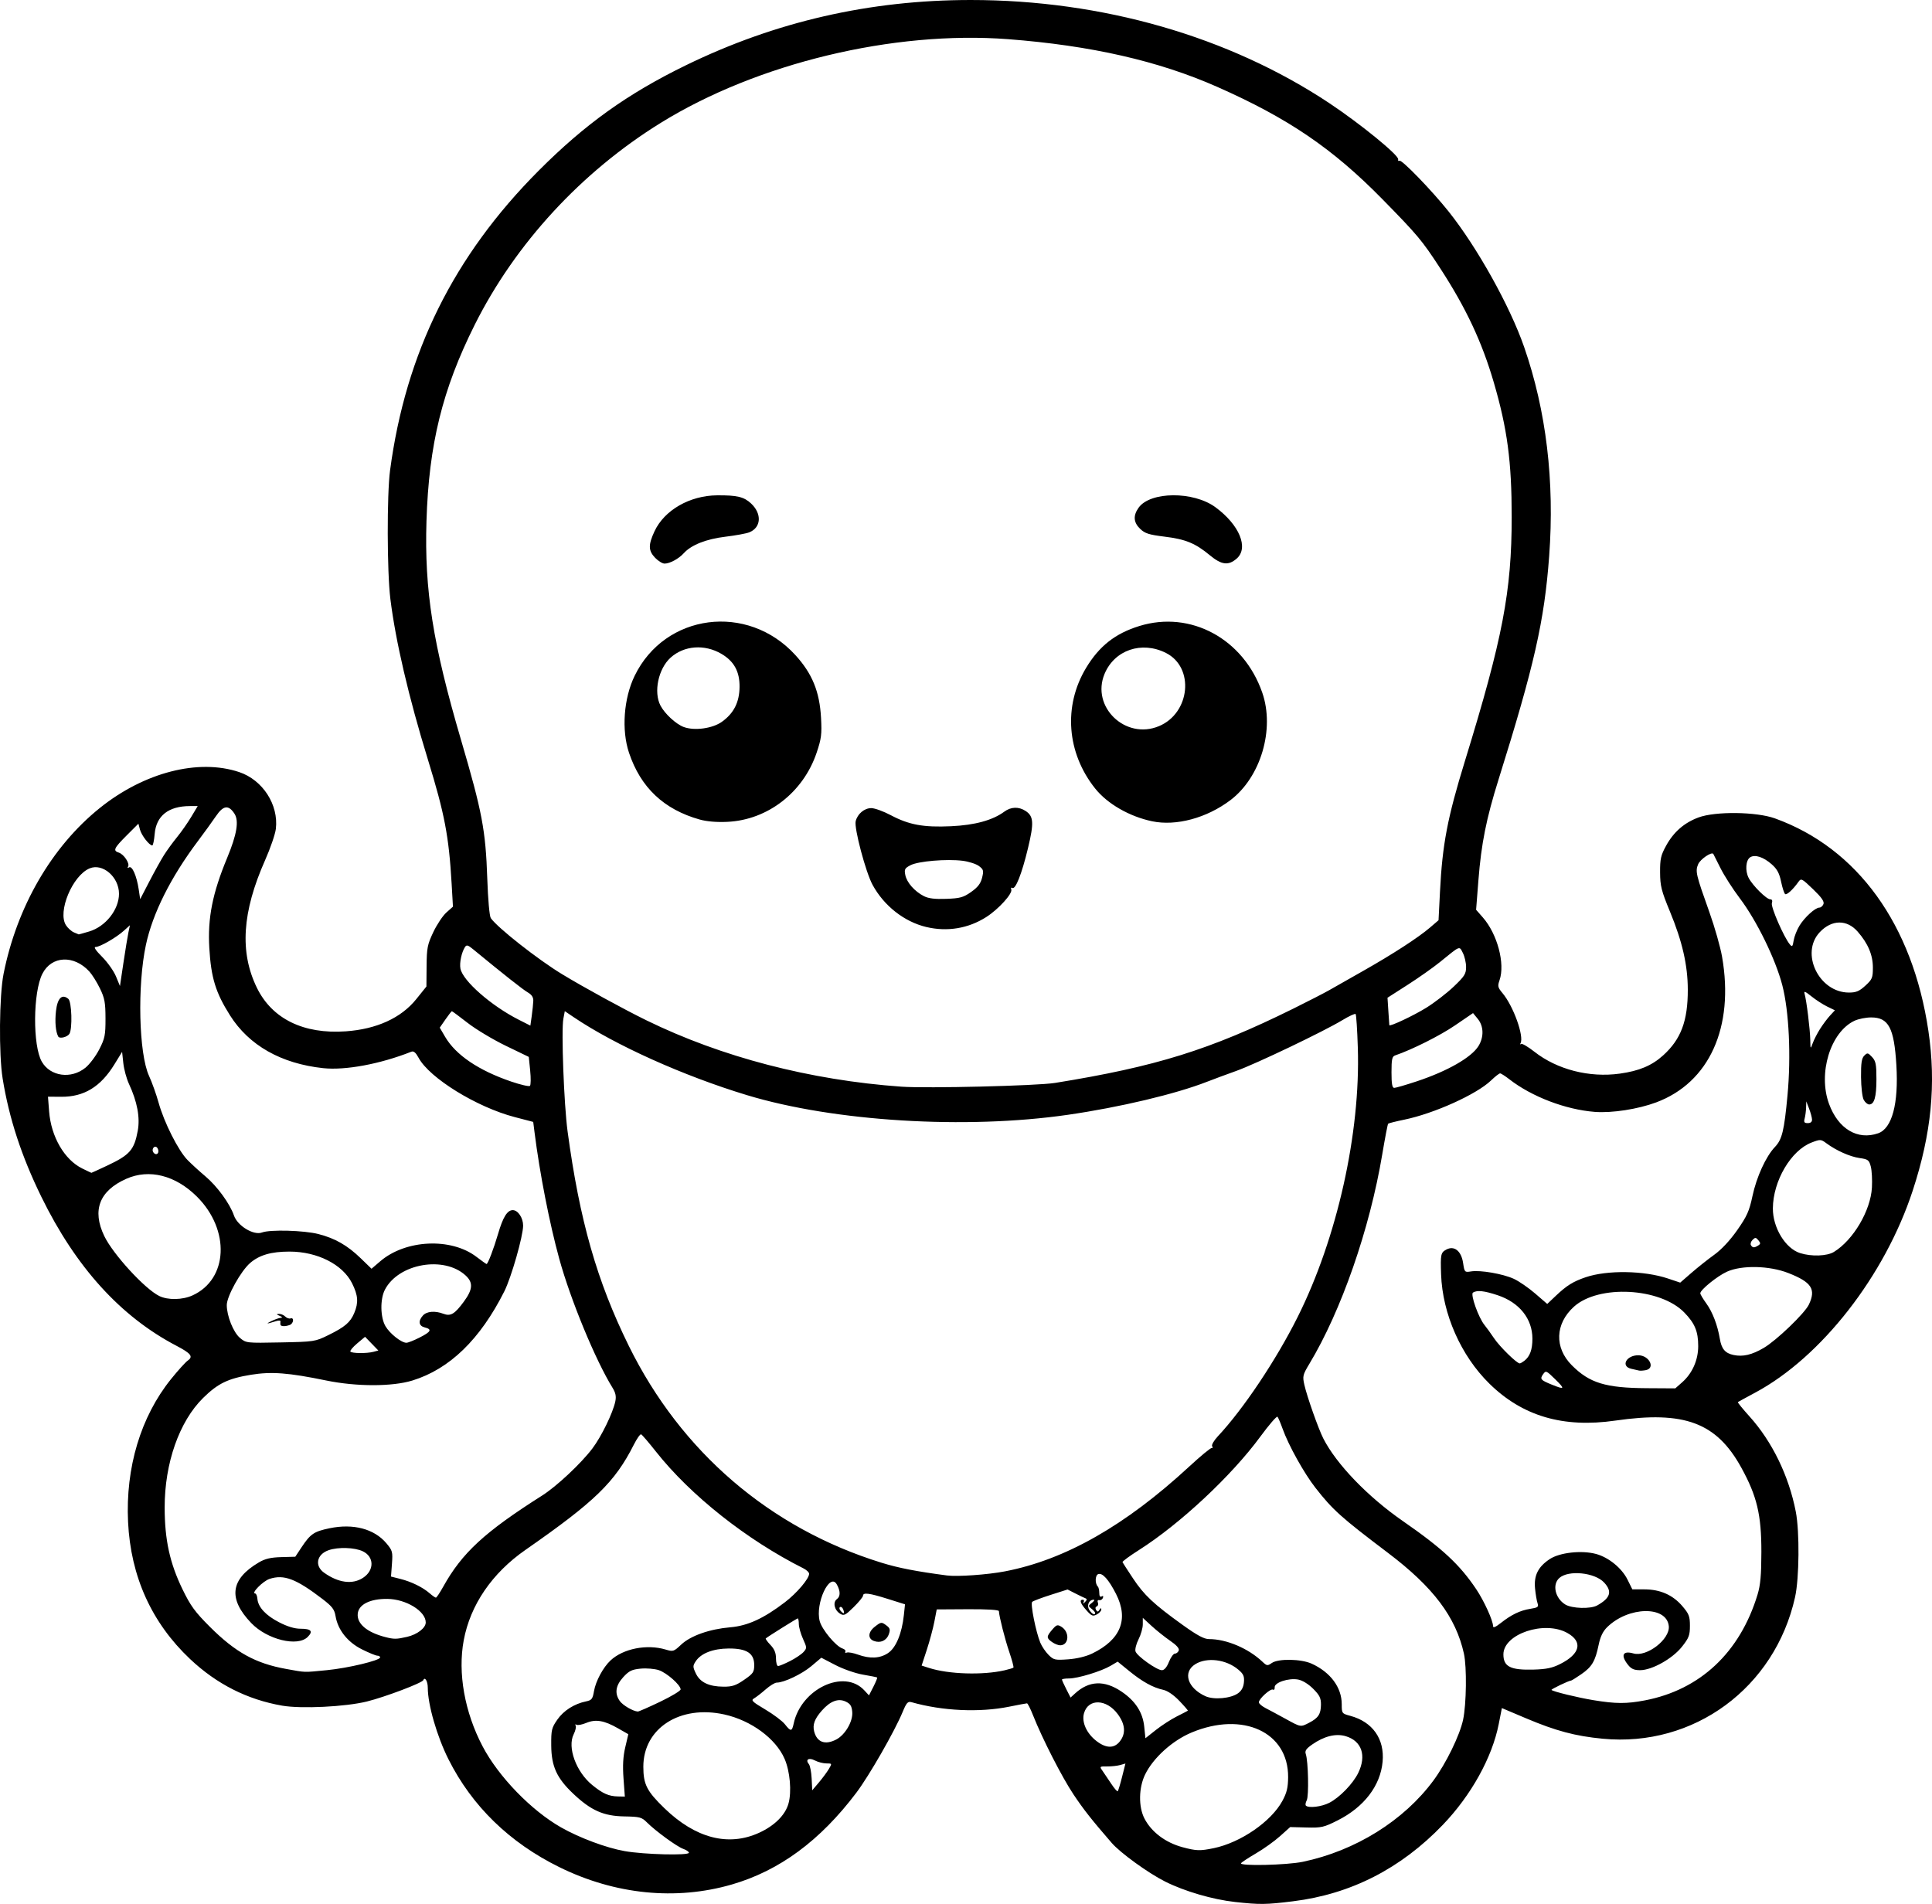 <?xml version="1.0" encoding="UTF-8" standalone="no"?>
<!-- Created with Inkscape (http://www.inkscape.org/) -->

<svg
   width="246.654mm"
   height="243.091mm"
   viewBox="0 0 246.654 243.091"
   version="1.1"
   id="svg1"
   xml:space="preserve"
   xmlns="http://www.w3.org/2000/svg"
   xmlns:svg="http://www.w3.org/2000/svg"><defs
     id="defs1" /><g
     id="layer1"
     transform="translate(-735.228,60.009)"><path
       style="fill:#000000"
       d="m 892.899,182.835 c -2.848,-0.313 -6.43,-1.358 -8.911,-2.601 -2.151,-1.077 -5.717,-3.655 -6.828,-4.937 -2.586,-2.984 -3.572,-4.236 -4.884,-6.199 -1.466,-2.194 -3.978,-7.11 -5.163,-10.104 -0.331,-0.837 -0.678,-1.521 -0.77,-1.521 -0.092,2e-5 -1.12,0.192 -2.284,0.428 -3.782,0.764 -8.521,0.546 -12.458,-0.574 -0.468,-0.133 -0.64,0.056 -1.136,1.252 -1.021,2.463 -4.266,8.124 -5.9,10.293 -4.615,6.125 -9.827,9.969 -15.904,11.73 -7.145,2.071 -14.895,1.292 -22.016,-2.212 -6.364,-3.131 -11.157,-7.793 -14.159,-13.771 -1.469,-2.926 -2.642,-6.979 -2.642,-9.131 0,-0.832 -0.372,-1.466 -0.573,-0.975 -0.145,0.357 -4.878,2.148 -7.196,2.724 -2.729,0.678 -8.392,0.955 -10.831,0.53 -4.453,-0.775 -8.363,-2.756 -11.748,-5.951 -4.906,-4.63 -7.582,-10.543 -7.917,-17.494 -0.335,-6.946 1.614,-13.438 5.477,-18.241 0.885,-1.1 1.857,-2.174 2.159,-2.385 0.711,-0.498 0.39,-0.909 -1.463,-1.879 -7.132,-3.729 -12.85,-10.036 -17.246,-19.024 -2.537,-5.186 -4.119,-10.022 -4.939,-15.092 -0.5,-3.094 -0.435,-10.585 0.116,-13.361 1.706,-8.593 6.153,-16.257 12.294,-21.189 5.66,-4.546 12.58,-6.328 17.79,-4.581 3.005,1.007 5.045,4.166 4.68,7.248 -0.08,0.678 -0.697,2.474 -1.37,3.991 -2.94,6.622 -3.271,11.756 -1.049,16.303 1.938,3.967 5.961,5.938 11.347,5.558 3.935,-0.278 7.063,-1.705 8.993,-4.104 l 1.301,-1.617 0.022,-2.591 c 0.02,-2.333 0.105,-2.766 0.856,-4.352 0.459,-0.969 1.211,-2.097 1.672,-2.508 l 0.838,-0.746 -0.168,-2.916 c -0.351,-6.083 -0.894,-8.927 -3.035,-15.881 -2.456,-7.977 -4.122,-15.115 -4.788,-20.505 -0.427,-3.454 -0.449,-13.309 -0.037,-16.404 1.999,-15.02 8.128,-27.385 18.962,-38.256 5.919,-5.939 11.358,-9.834 18.796,-13.461 11.442,-5.578 23.488,-8.339 36.38,-8.338 16.784,0.002 32.95,4.653 45.774,13.171 3.954,2.627 8.903,6.665 8.79,7.173 -0.04,0.18 0.037,0.26 0.17,0.177 0.283,-0.175 4.131,3.802 6.253,6.461 3.66,4.587 7.846,12.095 9.662,17.33 2.823,8.137 3.898,17.123 3.193,26.695 -0.608,8.255 -1.908,13.991 -6.46,28.509 -1.567,4.998 -2.207,8.197 -2.573,12.866 l -0.296,3.776 0.856,0.975 c 1.862,2.121 2.87,5.915 2.133,8.03 -0.259,0.742 -0.215,0.928 0.381,1.637 1.393,1.655 2.786,5.546 2.297,6.412 -0.083,0.146 -0.056,0.181 0.059,0.077 0.115,-0.104 0.884,0.341 1.708,0.989 2.912,2.288 7.021,3.342 10.915,2.801 2.472,-0.344 4.084,-1.022 5.525,-2.324 2.285,-2.064 3.163,-4.406 3.153,-8.41 -0.007,-3.105 -0.699,-6.131 -2.268,-9.932 -1.107,-2.681 -1.258,-3.279 -1.269,-5.027 -0.011,-1.711 0.094,-2.18 0.765,-3.402 0.966,-1.762 2.311,-2.935 4.145,-3.615 2.152,-0.798 7.379,-0.733 9.747,0.12 10.552,3.805 17.584,13.543 19.597,27.137 1.005,6.788 0.385,13.106 -2.003,20.394 -3.561,10.869 -11.662,21.26 -20.107,25.789 -1.164,0.624 -2.161,1.169 -2.215,1.21 -0.054,0.041 0.613,0.863 1.482,1.826 2.895,3.207 5.026,7.592 5.913,12.164 0.497,2.562 0.445,8.501 -0.095,10.923 -2.583,11.576 -12.932,19.186 -24.567,18.066 -3.503,-0.337 -5.97,-0.995 -9.797,-2.614 l -3.064,-1.296 -0.403,2.046 c -0.84,4.264 -3.519,9.092 -7.133,12.857 -5.371,5.594 -11.74,8.848 -19.115,9.763 -3.458,0.429 -4.253,0.439 -7.416,0.091 z m 8.648,-5.129 c 6.72,-1.402 12.915,-5.261 16.698,-10.399 1.609,-2.186 3.345,-5.744 3.771,-7.731 0.428,-1.995 0.488,-6.741 0.107,-8.454 -1.04,-4.676 -3.908,-8.482 -9.69,-12.857 -6.012,-4.549 -7.05,-5.48 -9.263,-8.31 -1.457,-1.863 -3.439,-5.425 -4.196,-7.541 -0.26,-0.728 -0.553,-1.417 -0.651,-1.531 -0.098,-0.114 -1.084,1.027 -2.192,2.537 -3.663,4.992 -10.253,11.15 -15.489,14.475 -1.202,0.763 -2.15,1.461 -2.107,1.552 0.043,0.091 0.641,1.017 1.33,2.057 1.419,2.143 2.637,3.289 6.301,5.923 1.91,1.373 2.781,1.843 3.419,1.843 2.228,0 5.014,1.183 6.823,2.898 0.552,0.524 0.643,0.536 1.183,0.157 0.831,-0.582 3.741,-0.534 5.098,0.084 2.397,1.093 3.836,3.034 3.836,5.174 0,1.172 0.017,1.196 1.094,1.486 2.849,0.767 4.387,2.949 4.124,5.852 -0.278,3.07 -2.367,5.798 -5.74,7.497 -1.762,0.887 -2.07,0.957 -3.985,0.907 l -2.075,-0.055 -1.297,1.163 c -0.713,0.64 -2.094,1.628 -3.068,2.196 -0.974,0.568 -1.833,1.133 -1.91,1.257 -0.238,0.385 5.834,0.247 7.879,-0.18 z m -78.366,-1.158 c 0,-0.131 -0.327,-0.354 -0.728,-0.495 -0.805,-0.284 -3.523,-2.266 -4.644,-3.387 -0.657,-0.657 -0.905,-0.722 -2.899,-0.757 -2.63,-0.046 -4.24,-0.763 -6.487,-2.888 -2.117,-2.002 -2.799,-3.494 -2.82,-6.166 -0.016,-1.984 0.047,-2.25 0.782,-3.307 0.803,-1.155 2.163,-2.018 3.67,-2.326 0.712,-0.146 0.836,-0.307 1.007,-1.308 0.218,-1.277 1.166,-3.037 2.11,-3.919 1.62,-1.512 4.639,-2.108 7.04,-1.389 0.949,0.284 1.039,0.256 1.971,-0.624 1.207,-1.138 3.622,-1.991 6.28,-2.219 2.225,-0.19 4.252,-1.12 6.977,-3.201 1.523,-1.163 3.087,-3.004 3.087,-3.634 0,-0.178 -0.327,-0.489 -0.728,-0.69 -7.247,-3.641 -14.414,-9.317 -18.834,-14.914 -0.919,-1.164 -1.77,-2.154 -1.889,-2.2 -0.12,-0.046 -0.538,0.549 -0.929,1.323 -2.427,4.798 -4.957,7.255 -13.839,13.436 -4.268,2.97 -7.035,7.023 -7.877,11.538 -0.778,4.171 0.112,9.172 2.411,13.547 2.03,3.863 6.204,8.175 10.009,10.341 2.353,1.339 5.778,2.617 8.128,3.031 2.486,0.438 8.202,0.583 8.202,0.207 z m 66.993,-0.581 c 3.437,-0.711 7.331,-3.388 8.767,-6.027 0.57,-1.048 0.727,-1.694 0.738,-3.04 0.044,-5.752 -5.768,-8.442 -12.323,-5.702 -2.454,1.026 -4.903,3.239 -5.936,5.364 -0.819,1.683 -0.857,4.107 -0.089,5.605 0.886,1.727 2.687,3.089 4.86,3.673 1.762,0.474 2.23,0.489 3.983,0.126 z m -58.037,-1.965 c 1.974,-0.901 3.342,-2.261 3.754,-3.731 0.425,-1.519 0.198,-4.118 -0.499,-5.718 -1.127,-2.585 -4.26,-4.894 -7.675,-5.655 -5.67,-1.265 -10.356,1.75 -10.356,6.663 0,2.253 0.442,3.125 2.689,5.301 3.965,3.841 8.164,4.932 12.088,3.14 z m 72.781,-3.82 c 1.333,-0.68 3.046,-2.447 3.717,-3.833 1.073,-2.216 0.441,-4.069 -1.595,-4.679 -1.265,-0.379 -2.764,-0.009 -4.289,1.058 -0.779,0.545 -0.957,0.813 -0.815,1.226 0.316,0.926 0.406,5.367 0.119,5.902 -0.15,0.281 -0.198,0.585 -0.106,0.677 0.344,0.344 1.987,0.149 2.97,-0.352 z m -90.088,-3.119 c -0.12,-1.641 -0.055,-2.801 0.223,-3.982 l 0.391,-1.667 -1.327,-0.758 c -1.756,-1.003 -2.84,-1.186 -4.046,-0.682 -0.532,0.222 -1.093,0.327 -1.245,0.233 -0.153,-0.094 -0.201,-0.048 -0.108,0.102 0.093,0.15 -0.021,0.655 -0.254,1.121 -0.827,1.658 0.313,4.784 2.356,6.458 1.349,1.105 2.124,1.45 3.31,1.473 l 0.869,0.017 z m 63.649,-0.196 0.43,-1.707 -0.678,0.191 c -0.373,0.105 -1.123,0.185 -1.667,0.178 -0.947,-0.012 -0.973,0.01 -0.603,0.529 0.212,0.298 0.713,1.042 1.114,1.652 0.4,0.611 0.783,1.055 0.851,0.987 0.068,-0.068 0.317,-0.891 0.553,-1.83 z m -37.445,-0.994 c 0.432,-0.724 0.43,-0.728 -0.309,-0.729 -0.408,-9e-4 -1.068,-0.171 -1.466,-0.379 -0.777,-0.405 -1.25,-0.111 -0.763,0.475 0.154,0.185 0.313,1.011 0.354,1.836 l 0.074,1.5 0.838,-0.988 c 0.461,-0.543 1.033,-1.315 1.272,-1.716 z m 37.162,-3.541 c 0.786,-0.999 0.698,-2.171 -0.263,-3.476 -1.437,-1.954 -3.769,-2.021 -4.312,-0.123 -0.326,1.139 0.328,2.586 1.612,3.569 1.221,0.934 2.244,0.945 2.963,0.03 z m -36.214,-0.236 c 1.143,-0.591 2.151,-2.318 2.051,-3.515 -0.064,-0.766 -0.24,-1.048 -0.828,-1.329 -0.96,-0.458 -1.986,-0.069 -3.067,1.162 -0.911,1.038 -1.185,1.78 -0.972,2.631 0.35,1.396 1.395,1.785 2.816,1.05 z m 43.494,-2.956 c 0.736,-0.37 1.368,-0.697 1.403,-0.727 0.035,-0.03 -0.456,-0.599 -1.093,-1.263 -0.719,-0.75 -1.496,-1.281 -2.049,-1.401 -1.307,-0.282 -2.665,-1.032 -4.337,-2.394 l -1.482,-1.207 -0.904,0.533 c -1.198,0.707 -4.185,1.616 -5.309,1.616 -0.494,0 -0.898,0.064 -0.898,0.143 0,0.079 0.247,0.627 0.549,1.218 l 0.549,1.076 0.576,-0.526 c 1.787,-1.633 3.733,-1.712 5.918,-0.242 1.773,1.193 2.72,2.65 2.909,4.476 l 0.153,1.486 1.339,-1.058 c 0.736,-0.582 1.941,-1.361 2.677,-1.73 z m -48.921,0.913 c 0.957,-4.444 6.438,-7.023 9.014,-4.243 l 0.6,0.647 0.564,-1.105 c 0.31,-0.608 0.526,-1.138 0.479,-1.178 -0.046,-0.04 -0.859,-0.204 -1.804,-0.364 -0.962,-0.163 -2.514,-0.703 -3.522,-1.226 l -1.802,-0.935 -1.272,1.072 c -1.207,1.017 -3.492,2.106 -4.421,2.106 -0.235,0 -0.869,0.387 -1.407,0.86 -0.538,0.473 -1.203,0.989 -1.476,1.146 -0.439,0.253 -0.273,0.419 1.42,1.425 1.054,0.626 2.18,1.473 2.502,1.882 0.758,0.962 0.902,0.951 1.126,-0.087 z m 65.817,-0.107 c 1.16,-0.599 1.49,-1.107 1.5,-2.306 0.007,-0.838 -0.174,-1.205 -0.997,-2.029 -0.606,-0.606 -1.368,-1.073 -1.918,-1.175 -1.211,-0.226 -3.042,0.381 -2.993,0.992 0.02,0.249 -0.079,0.381 -0.22,0.294 -0.295,-0.182 -1.801,1.172 -1.801,1.62 0,0.164 0.387,0.496 0.86,0.739 0.473,0.242 1.621,0.859 2.552,1.372 1.956,1.077 1.906,1.069 3.018,0.494 z m -82.874,-2.671 c 1.441,-0.691 2.621,-1.402 2.623,-1.579 0.006,-0.557 -1.771,-2.125 -2.788,-2.461 -0.536,-0.177 -1.578,-0.264 -2.316,-0.193 -1.121,0.108 -1.486,0.286 -2.218,1.085 -0.981,1.071 -1.128,2.075 -0.445,3.049 0.382,0.546 1.703,1.316 2.304,1.344 0.122,0.006 1.4,-0.555 2.841,-1.246 z m 125.717,-0.176 c 7.072,-1.353 12.152,-6.123 14.396,-13.516 0.369,-1.217 0.483,-2.484 0.488,-5.424 0.007,-4.765 -0.563,-7.155 -2.578,-10.807 -3.162,-5.731 -7.256,-7.254 -16.069,-5.979 -6.659,0.963 -11.852,-0.563 -16.088,-4.729 -3.623,-3.563 -5.979,-8.898 -6.155,-13.939 -0.089,-2.557 -0.04,-2.79 0.668,-3.169 1.015,-0.543 1.912,0.176 2.143,1.719 0.176,1.176 0.202,1.203 1.009,1.072 1.189,-0.193 4.069,0.304 5.458,0.942 0.655,0.3 1.884,1.146 2.732,1.878 l 1.541,1.332 1.105,-1.047 c 1.382,-1.31 2.202,-1.819 3.807,-2.364 2.743,-0.931 7.455,-0.858 10.502,0.164 l 1.563,0.524 1.442,-1.253 c 0.793,-0.689 2.103,-1.73 2.912,-2.312 0.925,-0.666 2.011,-1.832 2.93,-3.145 1.237,-1.768 1.533,-2.428 1.935,-4.32 0.525,-2.469 1.716,-5.075 2.877,-6.294 0.908,-0.953 1.179,-2.066 1.6,-6.583 0.467,-5.01 0.199,-10.729 -0.66,-14.054 -0.859,-3.325 -3.27,-8.261 -5.429,-11.112 -0.881,-1.164 -1.988,-2.891 -2.46,-3.836 -0.471,-0.946 -0.885,-1.766 -0.918,-1.822 -0.199,-0.331 -1.671,0.667 -1.94,1.315 -0.377,0.91 -0.289,1.282 1.449,6.156 0.667,1.871 1.39,4.416 1.606,5.657 1.568,8.99 -1.627,16.056 -8.406,18.589 -2.325,0.869 -5.654,1.384 -7.843,1.215 -3.728,-0.289 -8.046,-1.938 -10.913,-4.167 -0.53,-0.412 -1.061,-0.75 -1.179,-0.75 -0.118,0 -0.637,0.406 -1.153,0.903 -1.837,1.77 -7.257,4.219 -11.082,5.008 -1.069,0.22 -1.994,0.452 -2.057,0.515 -0.063,0.063 -0.402,1.828 -0.753,3.922 -1.6,9.543 -5.229,19.972 -9.304,26.738 -0.839,1.393 -0.885,1.582 -0.643,2.663 0.338,1.508 1.788,5.618 2.421,6.862 1.668,3.278 5.677,7.443 10.144,10.539 5.058,3.505 7.282,5.572 9.395,8.731 0.99,1.48 2.133,3.991 2.133,4.688 0,0.265 0.307,0.142 0.992,-0.396 1.367,-1.074 2.461,-1.6 3.764,-1.808 0.98,-0.157 1.086,-0.241 0.92,-0.735 -0.103,-0.307 -0.245,-1.149 -0.315,-1.872 -0.161,-1.657 0.393,-2.762 1.879,-3.745 1.271,-0.841 4.071,-1.15 5.913,-0.652 1.6,0.433 3.281,1.802 4.008,3.265 l 0.623,1.255 h 1.537 c 2.014,0 3.622,0.709 4.843,2.135 0.85,0.993 0.971,1.307 0.971,2.519 0,1.205 -0.131,1.549 -1.013,2.664 -1.214,1.534 -3.831,3 -5.355,3 -0.767,0 -1.13,-0.163 -1.55,-0.697 -0.953,-1.211 -0.651,-1.828 0.704,-1.44 1.706,0.489 4.685,-1.81 4.517,-3.486 -0.263,-2.621 -5.136,-2.542 -7.866,0.127 -0.55,0.538 -0.875,1.213 -1.093,2.271 -0.429,2.082 -0.859,2.808 -2.216,3.741 -0.644,0.443 -1.225,0.806 -1.289,0.806 -0.278,0 -2.6,1.112 -2.51,1.202 0.211,0.211 3.352,0.977 5.369,1.308 2.835,0.466 4.211,0.472 6.542,0.026 z m -51.918,-0.918 c 0.447,-0.324 0.687,-0.781 0.741,-1.41 0.066,-0.767 -0.064,-1.052 -0.736,-1.617 -1.534,-1.291 -3.987,-1.599 -5.465,-0.685 -1.652,1.021 -1.009,3.059 1.293,4.096 1.077,0.485 3.243,0.286 4.166,-0.383 z m -63.066,-1.71 c 1.156,-0.797 1.286,-0.987 1.286,-1.89 0,-1.502 -0.959,-2.122 -3.261,-2.109 -1.994,0.012 -3.538,0.611 -4.208,1.633 -0.383,0.584 -0.381,0.717 0.022,1.562 0.537,1.127 1.665,1.665 3.516,1.679 1.12,0.009 1.587,-0.146 2.646,-0.876 z m 33.255,-1.216 c 0.557,-0.128 1.063,-0.283 1.124,-0.344 0.061,-0.061 -0.176,-0.954 -0.527,-1.985 -0.564,-1.657 -1.283,-4.487 -1.329,-5.227 -0.01,-0.165 -1.507,-0.256 -3.976,-0.241 l -3.96,0.024 -0.302,1.564 c -0.166,0.86 -0.6,2.473 -0.964,3.585 l -0.662,2.021 0.955,0.306 c 2.509,0.804 6.858,0.938 9.641,0.298 z m -86.525,-0.016 c 2.708,-0.263 6.799,-1.243 6.799,-1.628 0,-0.123 -0.16,-0.223 -0.355,-0.223 -0.195,0 -1.08,-0.363 -1.968,-0.806 -1.829,-0.914 -3.072,-2.477 -3.369,-4.238 -0.147,-0.873 -0.426,-1.238 -1.675,-2.195 -3.369,-2.581 -4.919,-3.168 -6.758,-2.562 -0.843,0.278 -2.397,1.863 -1.827,1.863 0.124,0 0.25,0.301 0.28,0.669 0.089,1.072 1.055,2.12 2.771,3.005 1.06,0.547 1.98,0.824 2.735,0.824 1.363,0 1.642,0.321 0.914,1.049 -1.291,1.291 -5.172,0.339 -7.195,-1.765 -2.994,-3.114 -2.683,-5.607 0.967,-7.755 0.793,-0.467 1.507,-0.635 2.852,-0.672 l 1.793,-0.049 0.781,-1.179 c 1.152,-1.738 1.588,-2.037 3.583,-2.455 3.039,-0.636 5.716,0.07 7.27,1.918 0.775,0.922 0.821,1.093 0.708,2.616 l -0.121,1.63 1.194,0.301 c 1.412,0.355 2.86,1.066 3.743,1.837 0.35,0.305 0.707,0.555 0.794,0.555 0.087,-1.5e-4 0.506,-0.625 0.93,-1.389 2.41,-4.334 5.29,-6.989 12.629,-11.645 1.862,-1.181 4.964,-4.086 6.421,-6.013 1.154,-1.527 2.627,-4.555 2.929,-6.022 0.13,-0.631 0.035,-1.09 -0.356,-1.723 -2.182,-3.531 -5.359,-11.222 -6.802,-16.467 -1.249,-4.542 -2.501,-10.943 -3.157,-16.15 l -0.168,-1.333 -2.364,-0.617 c -4.846,-1.264 -10.878,-4.984 -12.267,-7.564 -0.359,-0.666 -0.634,-0.899 -0.926,-0.783 -3.977,1.575 -8.43,2.405 -11.264,2.1 -5.365,-0.579 -9.462,-2.9 -11.884,-6.731 -1.841,-2.913 -2.422,-4.799 -2.647,-8.601 -0.227,-3.829 0.398,-6.99 2.278,-11.518 1.244,-2.997 1.529,-4.729 0.929,-5.645 -0.755,-1.152 -1.418,-1.065 -2.354,0.311 -0.461,0.678 -1.509,2.126 -2.328,3.217 -3.46,4.611 -5.759,9.205 -6.62,13.227 -1.112,5.193 -0.906,13.888 0.396,16.723 0.381,0.829 0.93,2.365 1.221,3.414 0.703,2.537 2.526,6.147 3.707,7.343 0.525,0.531 1.546,1.463 2.27,2.072 1.499,1.26 3.129,3.495 3.647,5.004 0.455,1.323 2.516,2.57 3.58,2.166 1.034,-0.392 5.357,-0.272 7.198,0.199 2.139,0.548 3.706,1.446 5.416,3.104 l 1.369,1.327 1.123,-0.961 c 3.233,-2.767 9.029,-3.035 12.263,-0.566 0.666,0.508 1.25,0.924 1.3,0.924 0.168,0 0.925,-1.981 1.465,-3.836 0.625,-2.147 1.178,-3.043 1.881,-3.043 0.665,0 1.323,0.985 1.321,1.977 -0.003,1.35 -1.507,6.612 -2.396,8.385 -3.083,6.143 -6.995,9.936 -11.757,11.396 -2.567,0.787 -7.136,0.785 -10.98,-0.007 -4.823,-0.993 -6.985,-1.158 -9.602,-0.734 -2.926,0.475 -4.232,1.106 -6.112,2.956 -3.052,3.003 -4.922,8.329 -4.916,13.994 0.005,4.124 0.652,7.092 2.277,10.44 1.029,2.12 1.591,2.89 3.505,4.801 3.256,3.25 5.814,4.665 9.71,5.368 2.61,0.471 2.158,0.457 5.218,0.16 z m 107.503,-1.057 c 0.233,-0.582 0.576,-1.058 0.763,-1.058 0.187,0 0.407,-0.176 0.49,-0.391 0.1,-0.259 -0.27,-0.68 -1.096,-1.248 -0.685,-0.471 -1.752,-1.322 -2.371,-1.891 l -1.124,-1.035 v 0.838 c 0,0.461 -0.244,1.316 -0.542,1.901 -0.298,0.585 -0.473,1.28 -0.389,1.545 0.19,0.598 2.718,2.398 3.368,2.398 0.31,0 0.626,-0.371 0.901,-1.058 z m 49.962,0.264 c 2.55,-1.287 2.905,-2.832 0.909,-3.953 -2.919,-1.641 -8.171,0.116 -8.171,2.733 0,1.564 0.905,2.021 3.836,1.94 1.651,-0.046 2.405,-0.204 3.426,-0.72 z m -98.336,-0.368 c 0.686,-0.348 1.459,-0.866 1.716,-1.151 0.448,-0.496 0.446,-0.567 -0.06,-1.682 -0.291,-0.64 -0.531,-1.492 -0.534,-1.892 -0.003,-0.4 -0.062,-0.728 -0.13,-0.728 -0.105,0 -3.762,2.287 -4.09,2.558 -0.062,0.051 0.206,0.426 0.595,0.833 0.507,0.529 0.708,1.017 0.708,1.717 0,0.538 0.123,0.978 0.273,0.978 0.15,0 0.835,-0.285 1.521,-0.633 z m 38.565,-0.96 c 3.654,-1.769 4.7,-4.375 3.056,-7.609 -0.938,-1.845 -1.743,-2.739 -2.28,-2.533 -0.396,0.152 -0.427,1.202 -0.047,1.582 0.103,0.103 0.186,0.471 0.186,0.819 0,0.403 0.109,0.566 0.299,0.448 0.183,-0.113 0.247,-0.042 0.165,0.183 -0.073,0.202 -0.282,0.333 -0.464,0.291 -0.195,-0.045 -0.269,0.083 -0.18,0.314 0.082,0.215 0.016,0.435 -0.147,0.489 -0.171,0.057 -0.207,0.244 -0.084,0.442 0.172,0.279 0.255,0.276 0.44,-0.016 0.159,-0.25 0.229,-0.262 0.232,-0.037 0.002,0.177 -0.256,0.461 -0.574,0.631 -0.507,0.271 -0.671,0.206 -1.323,-0.524 -0.776,-0.868 -0.943,-1.354 -0.465,-1.354 0.154,0 0.196,0.149 0.093,0.331 -0.118,0.209 -0.051,0.197 0.183,-0.033 0.25,-0.246 0.274,-0.399 0.075,-0.473 -0.162,-0.06 -0.745,-0.339 -1.296,-0.62 l -1.002,-0.511 -2.144,0.684 c -1.179,0.376 -2.247,0.779 -2.374,0.896 -0.251,0.231 0.465,3.824 1.038,5.213 0.195,0.472 0.668,1.171 1.052,1.555 0.65,0.65 0.821,0.689 2.5,0.569 1.112,-0.08 2.284,-0.362 3.06,-0.738 z m -5.111,-1.465 c -0.738,-0.517 -0.735,-0.711 0.023,-1.592 0.546,-0.635 0.67,-0.673 1.176,-0.357 1.084,0.677 0.961,2.361 -0.172,2.361 -0.241,0 -0.703,-0.185 -1.026,-0.412 z m -20.934,1.398 c 1.007,-0.674 1.766,-2.503 2.014,-4.86 l 0.144,-1.36 -2.193,-0.69 c -2.369,-0.746 -3.166,-0.849 -3.166,-0.41 0,0.154 -0.537,0.809 -1.193,1.456 -1.063,1.048 -1.251,1.14 -1.73,0.845 -0.741,-0.458 -0.961,-1.465 -0.409,-1.869 0.463,-0.338 0.455,-1.044 -0.02,-1.877 -0.905,-1.586 -2.777,2.449 -2.178,4.695 0.29,1.087 2.072,3.224 2.912,3.491 0.28,0.089 0.441,0.271 0.359,0.404 -0.082,0.133 0.005,0.186 0.195,0.116 0.189,-0.07 0.821,0.046 1.403,0.256 1.554,0.562 2.828,0.497 3.863,-0.196 z m -1.813,-1.541 c -0.803,-0.299 -0.756,-1.132 0.102,-1.807 0.82,-0.645 0.867,-0.649 1.537,-0.143 0.417,0.315 0.467,0.521 0.265,1.087 -0.293,0.822 -1.069,1.173 -1.903,0.863 z m -59.597,-0.526 c 1.299,-0.299 2.381,-1.135 2.381,-1.84 0,-1.438 -2.51,-2.979 -4.895,-3.005 -2.207,-0.024 -3.673,0.707 -3.787,1.888 -0.124,1.281 1.175,2.382 3.522,2.986 1.111,0.286 1.426,0.282 2.778,-0.029 z m 55.673,-3.51 c -0.091,-0.238 -0.272,-0.368 -0.4,-0.288 -0.129,0.08 -0.087,0.305 0.094,0.501 0.406,0.441 0.525,0.358 0.307,-0.212 z m 32.168,0.453 c 0,-0.093 -0.208,-0.331 -0.463,-0.529 -0.438,-0.341 -0.436,-0.381 0.051,-0.757 0.282,-0.218 0.386,-0.397 0.231,-0.397 -0.61,0 -0.924,0.725 -0.564,1.302 0.328,0.526 0.745,0.739 0.745,0.381 z m 64.099,-0.955 c 1.694,-0.947 1.945,-1.776 0.886,-2.92 -1.195,-1.289 -4.566,-1.628 -5.729,-0.576 -0.921,0.834 -0.53,2.575 0.758,3.374 0.847,0.525 3.235,0.597 4.085,0.122 z m -157.565,-3.524 c 1.458,-0.955 1.44,-2.69 -0.035,-3.39 -1.042,-0.494 -3.144,-0.56 -4.361,-0.136 -1.522,0.531 -1.814,1.992 -0.574,2.874 1.826,1.3 3.622,1.535 4.971,0.652 z m 81.956,-0.826 c 7.679,-1.474 15.367,-5.845 23.502,-13.362 1.466,-1.355 2.77,-2.43 2.897,-2.39 0.127,0.04 0.149,-0.06 0.049,-0.222 -0.1,-0.162 0.226,-0.731 0.724,-1.263 3.266,-3.489 7.451,-9.748 10.202,-15.256 5.032,-10.076 8.018,-23.435 7.674,-34.339 -0.072,-2.297 -0.2,-4.245 -0.283,-4.328 -0.083,-0.083 -0.843,0.268 -1.688,0.781 -2.374,1.439 -11.065,5.596 -13.575,6.493 -1.237,0.442 -2.904,1.06 -3.704,1.373 -4.014,1.57 -11.128,3.259 -17.769,4.22 -13.058,1.889 -29.841,0.861 -40.968,-2.51 -8.113,-2.457 -16.855,-6.393 -22.146,-9.971 l -1.112,-0.752 -0.184,0.978 c -0.279,1.488 0.076,10.939 0.54,14.375 1.538,11.385 3.743,19.111 7.817,27.387 6.66,13.528 18.027,23.284 32.252,27.681 2.167,0.67 4.409,1.107 8.365,1.629 1.335,0.176 5.174,-0.095 7.408,-0.524 z m 70.247,-24.526 c -1.134,-1.113 -1.198,-1.14 -1.545,-0.644 -0.433,0.618 -0.327,0.746 1.103,1.327 1.668,0.678 1.73,0.581 0.442,-0.683 z m 16.203,0.392 c 1.299,-1.141 2.053,-2.839 2.053,-4.626 0,-1.878 -0.427,-2.906 -1.784,-4.298 -3.087,-3.166 -10.935,-3.577 -14.079,-0.736 -2.409,2.177 -2.519,5.236 -0.268,7.487 2.267,2.267 4.304,2.889 9.574,2.921 l 3.629,0.022 z m -5.498,-1.504 c -0.14,-0.034 -0.582,-0.134 -0.982,-0.222 -1.407,-0.31 -0.65,-1.751 0.909,-1.729 1.381,0.019 2.187,1.658 0.933,1.898 -0.333,0.064 -0.72,0.088 -0.86,0.054 z m -14.651,-1.241 c 0.715,-0.549 1.035,-1.424 1.035,-2.829 0,-2.54 -1.659,-4.619 -4.423,-5.543 -1.725,-0.576 -2.642,-0.675 -3.165,-0.343 -0.357,0.227 0.72,3.243 1.485,4.159 0.243,0.291 0.787,1.046 1.209,1.677 0.716,1.072 2.919,3.228 3.279,3.209 0.089,-0.005 0.35,-0.153 0.581,-0.331 z m 30.567,-1.649 c 1.631,-0.956 5.233,-4.416 5.766,-5.538 0.932,-1.964 0.348,-2.858 -2.626,-4.023 -2.428,-0.95 -5.931,-1.028 -7.832,-0.173 -1.227,0.552 -3.407,2.317 -3.407,2.759 0,0.13 0.35,0.72 0.779,1.311 0.787,1.087 1.427,2.764 1.716,4.497 0.216,1.298 0.677,1.843 1.751,2.07 1.197,0.253 2.337,-0.014 3.854,-0.903 z m -177.482,0.494 0.613,-0.164 -0.848,-0.875 -0.848,-0.875 -1,0.839 c -0.55,0.462 -0.943,0.931 -0.874,1.043 0.15,0.243 2.091,0.264 2.956,0.032 z m -5.772,-2.128 c 2.122,-1.042 2.81,-1.63 3.313,-2.832 0.556,-1.331 0.488,-2.243 -0.282,-3.788 -1.2,-2.407 -4.434,-4.045 -7.989,-4.045 -2.331,0 -3.83,0.433 -5.015,1.447 -1.188,1.018 -2.992,4.261 -2.992,5.381 0,1.388 0.839,3.482 1.678,4.188 0.791,0.665 0.817,0.668 5.181,0.581 4.315,-0.086 4.414,-0.101 6.106,-0.932 z m -6.117,-1.339 c -0.017,-0.109 -0.014,-0.297 0.007,-0.417 0.021,-0.12 -0.233,-0.134 -0.564,-0.03 -1.213,0.38 -1.378,0.38 -0.602,-4.5e-4 0.437,-0.214 0.972,-0.403 1.191,-0.419 0.272,-0.021 0.231,-0.102 -0.132,-0.258 -0.427,-0.183 -0.443,-0.231 -0.085,-0.246 0.244,-0.01 0.603,0.14 0.796,0.333 0.194,0.194 0.5,0.303 0.68,0.243 0.486,-0.162 0.399,0.645 -0.09,0.832 -0.574,0.22 -1.163,0.202 -1.2,-0.038 z m 17.767,1.649 c 1.47,-0.745 1.624,-1.051 0.653,-1.295 -0.765,-0.192 -0.857,-0.824 -0.224,-1.524 0.485,-0.536 1.539,-0.624 2.605,-0.219 0.928,0.353 1.447,0.045 2.62,-1.552 1.145,-1.56 1.206,-2.424 0.233,-3.327 -2.76,-2.559 -8.581,-1.538 -10.316,1.809 -0.624,1.204 -0.588,3.525 0.073,4.657 0.556,0.952 2.028,2.117 2.676,2.117 0.202,0 0.958,-0.3 1.681,-0.666 z m -28.981,-5.385 c 4.538,-2.073 4.821,-8.348 0.569,-12.595 -2.742,-2.738 -6.108,-3.59 -9.035,-2.287 -3.438,1.53 -4.392,4.013 -2.808,7.307 1.116,2.321 5.166,6.741 7.013,7.652 1.107,0.546 2.971,0.512 4.262,-0.077 z m 209.55,-5.55 c 2.467,-1.513 4.682,-5.268 4.848,-8.216 0.054,-0.961 -0.01,-2.163 -0.142,-2.672 -0.22,-0.845 -0.343,-0.94 -1.436,-1.096 -1.231,-0.176 -2.972,-0.952 -4.241,-1.891 -0.695,-0.514 -0.768,-0.518 -1.875,-0.095 -2.639,1.008 -4.929,4.895 -4.952,8.409 -0.017,2.458 1.594,5.112 3.465,5.71 1.456,0.465 3.443,0.397 4.333,-0.149 z m -9.674,-0.818 c 0.32,-0.203 0.324,-0.308 0.023,-0.671 -0.312,-0.376 -0.405,-0.382 -0.742,-0.046 -0.212,0.212 -0.304,0.515 -0.206,0.675 0.216,0.35 0.423,0.359 0.925,0.042 z M 748.885,88.829 c 2.923,-1.376 3.476,-2.005 3.932,-4.473 0.311,-1.682 -0.071,-3.715 -1.121,-5.965 -0.313,-0.671 -0.638,-1.867 -0.724,-2.659 l -0.155,-1.439 -0.996,1.617 c -1.756,2.851 -3.877,4.139 -6.779,4.118 l -1.689,-0.013 0.146,1.885 c 0.249,3.222 1.948,6.154 4.217,7.277 0.623,0.308 1.156,0.561 1.184,0.561 0.028,1.15e-4 0.921,-0.409 1.984,-0.91 z m 6.563,-1.852 c 0,-0.21 -0.111,-0.45 -0.246,-0.533 -0.315,-0.194 -0.631,0.301 -0.415,0.65 0.243,0.394 0.661,0.32 0.661,-0.117 z M 975.006,84.689 c 1.779,-0.62 2.624,-3.782 2.327,-8.708 -0.286,-4.752 -0.992,-6.085 -3.22,-6.085 -0.676,0 -1.638,0.194 -2.138,0.431 -3.065,1.455 -4.67,6.705 -3.24,10.605 1.171,3.194 3.641,4.674 6.271,3.757 z m -1.844,-4.276 c -0.178,-0.329 -0.33,-1.627 -0.34,-2.9 -0.014,-1.793 0.078,-2.401 0.412,-2.736 0.398,-0.398 0.473,-0.385 0.992,0.172 0.48,0.515 0.562,0.926 0.562,2.82 0,2.29 -0.272,3.24 -0.926,3.24 -0.208,0 -0.523,-0.268 -0.7,-0.595 z m -6.596,2.514 c -0.011,-0.255 -0.181,-0.88 -0.377,-1.389 l -0.357,-0.926 -0.024,0.794 c -0.013,0.437 -0.096,1.062 -0.183,1.389 -0.129,0.48 -0.051,0.595 0.4,0.595 0.365,0 0.553,-0.162 0.54,-0.463 z m -163.649,-6.236 -0.18,-1.755 -2.941,-1.422 c -1.617,-0.782 -3.806,-2.094 -4.863,-2.917 -1.057,-0.822 -1.964,-1.495 -2.015,-1.495 -0.051,0 -0.42,0.472 -0.82,1.05 l -0.728,1.05 0.687,1.173 c 1.361,2.322 4.272,4.291 8.448,5.714 1.193,0.407 2.264,0.653 2.379,0.548 0.116,-0.105 0.129,-0.981 0.03,-1.946 z m 66.976,1.572 c 12.901,-2.079 19.806,-4.229 30.415,-9.473 1.892,-0.935 3.975,-2.006 4.63,-2.38 0.655,-0.374 2.619,-1.489 4.366,-2.479 3.777,-2.14 6.999,-4.233 8.494,-5.514 l 1.085,-0.931 0.185,-3.651 c 0.308,-6.074 0.948,-9.419 3.205,-16.748 4.797,-15.581 5.949,-21.596 5.949,-31.089 0,-7.084 -0.555,-11.255 -2.283,-17.173 -1.518,-5.197 -3.559,-9.539 -6.876,-14.631 -2.294,-3.52 -2.856,-4.191 -7.347,-8.77 -6.35,-6.474 -12.031,-10.337 -21.093,-14.345 -7.48,-3.308 -16.127,-5.279 -26.694,-6.086 -14.638,-1.118 -32.042,3.074 -44.332,10.676 -10.144,6.275 -18.578,15.428 -23.762,25.789 -4.13,8.254 -5.861,15.297 -6.16,25.069 -0.27,8.826 0.81,15.672 4.405,27.914 2.709,9.227 3.146,11.535 3.357,17.727 0.092,2.691 0.281,4.806 0.451,5.05 0.859,1.231 6.013,5.285 9.101,7.158 2.813,1.706 7.877,4.476 10.771,5.892 9.598,4.695 20.906,7.638 32.544,8.469 3.265,0.233 17.307,-0.108 19.591,-0.476 z M 853.49,58.353 c -2.821,-0.673 -5.402,-2.699 -6.866,-5.39 -0.872,-1.602 -2.371,-7.255 -2.154,-8.121 0.236,-0.94 1.106,-1.67 1.992,-1.67 0.434,0 1.556,0.406 2.492,0.903 2.326,1.234 4.181,1.573 7.699,1.409 3.037,-0.141 5.302,-0.761 6.79,-1.859 0.859,-0.633 1.844,-0.664 2.726,-0.086 1.024,0.671 1.077,1.514 0.297,4.755 -0.786,3.271 -1.595,5.32 -2.001,5.069 -0.146,-0.09 -0.205,-0.005 -0.13,0.19 0.197,0.514 -1.613,2.515 -3.187,3.522 -2.288,1.464 -4.989,1.914 -7.657,1.277 z m 5.72,-4.477 c 0.847,-0.594 1.211,-1.066 1.397,-1.81 0.227,-0.909 0.188,-1.055 -0.397,-1.498 -0.356,-0.27 -1.293,-0.573 -2.082,-0.672 -2.033,-0.256 -5.662,0.049 -6.651,0.561 -0.742,0.384 -0.818,0.525 -0.67,1.261 0.192,0.958 1.185,2.085 2.372,2.691 0.593,0.303 1.4,0.4 2.856,0.347 1.766,-0.065 2.178,-0.179 3.175,-0.878 z m -34.65,-9.246 c -4.58,-1.288 -7.542,-4.086 -9.029,-8.527 -0.972,-2.903 -0.678,-6.938 0.716,-9.814 3.867,-7.979 14.416,-9.35 20.516,-2.667 2.163,2.37 3.104,4.671 3.286,8.04 0.112,2.074 0.04,2.645 -0.56,4.426 -1.708,5.074 -6.252,8.596 -11.399,8.836 -1.37,0.064 -2.628,-0.041 -3.529,-0.295 z m 2.828,-12.478 c 1.521,-1.086 2.235,-2.493 2.257,-4.446 0.022,-1.967 -0.699,-3.285 -2.319,-4.234 -2.15,-1.26 -4.765,-1.064 -6.485,0.487 -1.566,1.412 -2.195,4.395 -1.291,6.122 0.548,1.047 1.988,2.373 2.971,2.735 1.371,0.505 3.669,0.191 4.867,-0.664 z m 54.929,12.7 c -2.901,-0.607 -5.715,-2.227 -7.281,-4.194 -3.623,-4.549 -4.074,-10.521 -1.16,-15.374 1.682,-2.801 3.728,-4.412 6.815,-5.365 6.552,-2.022 13.302,1.639 15.687,8.507 1.623,4.675 -0.195,10.806 -4.073,13.734 -3.022,2.281 -6.922,3.333 -9.988,2.692 z m 0.868,-12.144 c 4.007,-1.671 4.566,-7.505 0.895,-9.35 -3.1,-1.558 -6.564,-0.376 -7.836,2.674 -1.754,4.205 2.667,8.458 6.94,6.676 z M 818.866,11.21 c -0.873,-0.911 -0.89,-1.641 -0.077,-3.387 1.258,-2.701 4.503,-4.563 7.998,-4.589 2.546,-0.018 3.419,0.191 4.327,1.039 1.407,1.314 1.297,3.078 -0.228,3.686 -0.381,0.152 -1.748,0.403 -3.038,0.558 -2.464,0.296 -4.369,1.051 -5.326,2.11 -0.64,0.708 -1.781,1.324 -2.452,1.324 -0.271,0 -0.813,-0.334 -1.204,-0.742 z m 70.822,-0.323 c -1.857,-1.538 -3.097,-2.048 -5.784,-2.377 -1.984,-0.243 -2.503,-0.408 -3.109,-0.988 -0.86,-0.823 -0.925,-1.693 -0.202,-2.709 1.482,-2.082 6.994,-2.12 9.793,-0.069 3.084,2.26 4.301,5.215 2.712,6.581 -1.055,0.907 -1.92,0.796 -3.411,-0.438 z m 26.384,67.179 c 3.956,-1.31 7.027,-3.067 7.919,-4.531 0.701,-1.15 0.662,-2.525 -0.098,-3.453 l -0.606,-0.74 -2.316,1.58 c -1.911,1.304 -5.468,3.087 -7.632,3.826 -0.386,0.132 -0.463,0.49 -0.463,2.151 0,1.48 0.09,1.993 0.351,1.993 0.193,0 1.473,-0.372 2.844,-0.826 z M 746.136,76.317 c 0.532,-0.431 1.327,-1.486 1.766,-2.345 0.716,-1.399 0.799,-1.811 0.795,-3.944 -0.004,-2.035 -0.107,-2.593 -0.711,-3.836 -0.388,-0.8 -0.997,-1.772 -1.352,-2.159 -1.971,-2.149 -4.82,-2.014 -5.992,0.284 -1.207,2.366 -1.252,9.191 -0.074,11.233 1.088,1.885 3.735,2.25 5.567,0.767 z m -3.47,-3.978 c -0.332,-0.593 -0.447,-1.877 -0.292,-3.252 0.187,-1.656 0.769,-2.233 1.577,-1.562 0.437,0.363 0.544,3.825 0.137,4.468 -0.263,0.415 -1.25,0.656 -1.423,0.347 z M 967.587,71.37 c 0.359,-0.572 0.934,-1.342 1.276,-1.712 l 0.623,-0.672 -0.987,-0.48 c -0.543,-0.264 -1.447,-0.849 -2.009,-1.301 -0.807,-0.649 -0.99,-0.716 -0.874,-0.322 0.243,0.819 0.703,4.546 0.725,5.876 0.02,1.207 0.028,1.218 0.306,0.444 0.157,-0.437 0.579,-1.262 0.938,-1.833 z M 803.313,67.779 c 0.015,-0.457 -0.203,-0.79 -0.704,-1.078 -0.608,-0.349 -3.082,-2.301 -6.994,-5.52 -0.652,-0.537 -0.824,-0.581 -1.027,-0.265 -0.435,0.679 -0.717,2.017 -0.578,2.744 0.3,1.567 3.942,4.759 7.461,6.538 l 1.47,0.743 0.175,-1.251 c 0.096,-0.688 0.185,-1.549 0.197,-1.912 z m 113.997,0.887 c 1.057,-0.656 2.634,-1.871 3.506,-2.701 1.39,-1.323 1.584,-1.63 1.584,-2.506 0,-0.549 -0.186,-1.359 -0.414,-1.8 -0.47,-0.909 -0.266,-0.991 -2.923,1.166 -0.857,0.696 -2.714,2.005 -4.127,2.91 l -2.569,1.646 0.111,1.72 c 0.061,0.946 0.116,1.748 0.122,1.782 0.039,0.222 3.11,-1.224 4.71,-2.218 z m 56.064,-2.825 c 0.878,-0.805 0.96,-1.003 0.96,-2.318 0,-1.606 -0.629,-3.088 -1.95,-4.592 -1.371,-1.562 -3.3,-1.534 -4.821,0.07 -2.544,2.683 -0.117,7.72 3.718,7.72 0.914,0 1.318,-0.17 2.092,-0.88 z M 751.622,59.048 l 0.195,-0.926 -0.764,0.693 c -0.973,0.882 -3.062,2.086 -3.619,2.086 -0.277,0 0.015,0.443 0.83,1.257 0.691,0.691 1.487,1.813 1.768,2.493 l 0.511,1.236 0.442,-2.956 c 0.243,-1.626 0.53,-3.373 0.637,-3.882 z m 213.342,-0.871 c 0.669,-1.082 2.016,-2.304 2.54,-2.304 0.192,0 0.426,-0.204 0.522,-0.452 0.125,-0.327 -0.245,-0.854 -1.331,-1.898 -1.428,-1.372 -1.523,-1.42 -1.864,-0.937 -0.686,0.97 -1.474,1.697 -1.693,1.562 -0.121,-0.075 -0.354,-0.783 -0.518,-1.573 -0.229,-1.102 -0.512,-1.625 -1.213,-2.241 -1.051,-0.922 -2.122,-1.271 -2.732,-0.889 -0.57,0.357 -0.673,1.729 -0.198,2.641 0.505,0.972 2.275,2.729 2.749,2.729 0.242,0 0.316,0.172 0.213,0.495 -0.152,0.478 1.531,4.342 2.289,5.255 0.301,0.362 0.365,0.297 0.496,-0.506 0.082,-0.507 0.417,-1.354 0.743,-1.881 z m -218.354,0.746 c 2.101,-0.624 3.812,-2.79 3.81,-4.823 -0.002,-2.134 -2.076,-3.928 -3.743,-3.238 -2.202,0.912 -4.137,5.566 -3.021,7.269 0.245,0.374 0.707,0.786 1.026,0.914 0.319,0.128 0.588,0.241 0.598,0.25 0.01,0.009 0.609,-0.159 1.33,-0.373 z m 9.554,-9.754 c 0.381,-0.606 1.131,-1.637 1.667,-2.292 0.536,-0.655 1.349,-1.816 1.807,-2.58 l 0.833,-1.389 -0.99,0.002 c -2.748,0.004 -4.313,1.242 -4.506,3.565 -0.067,0.804 -0.205,1.461 -0.307,1.461 -0.377,0 -1.37,-1.277 -1.567,-2.015 l -0.203,-0.761 -1.503,1.503 c -1.627,1.627 -1.772,1.945 -0.997,2.191 0.641,0.203 1.427,1.382 1.184,1.776 -0.114,0.184 -0.065,0.224 0.127,0.106 0.388,-0.24 0.974,1.099 1.229,2.812 l 0.186,1.246 1.173,-2.262 c 0.645,-1.244 1.485,-2.757 1.866,-3.363 z"
       id="path324" /></g></svg>
